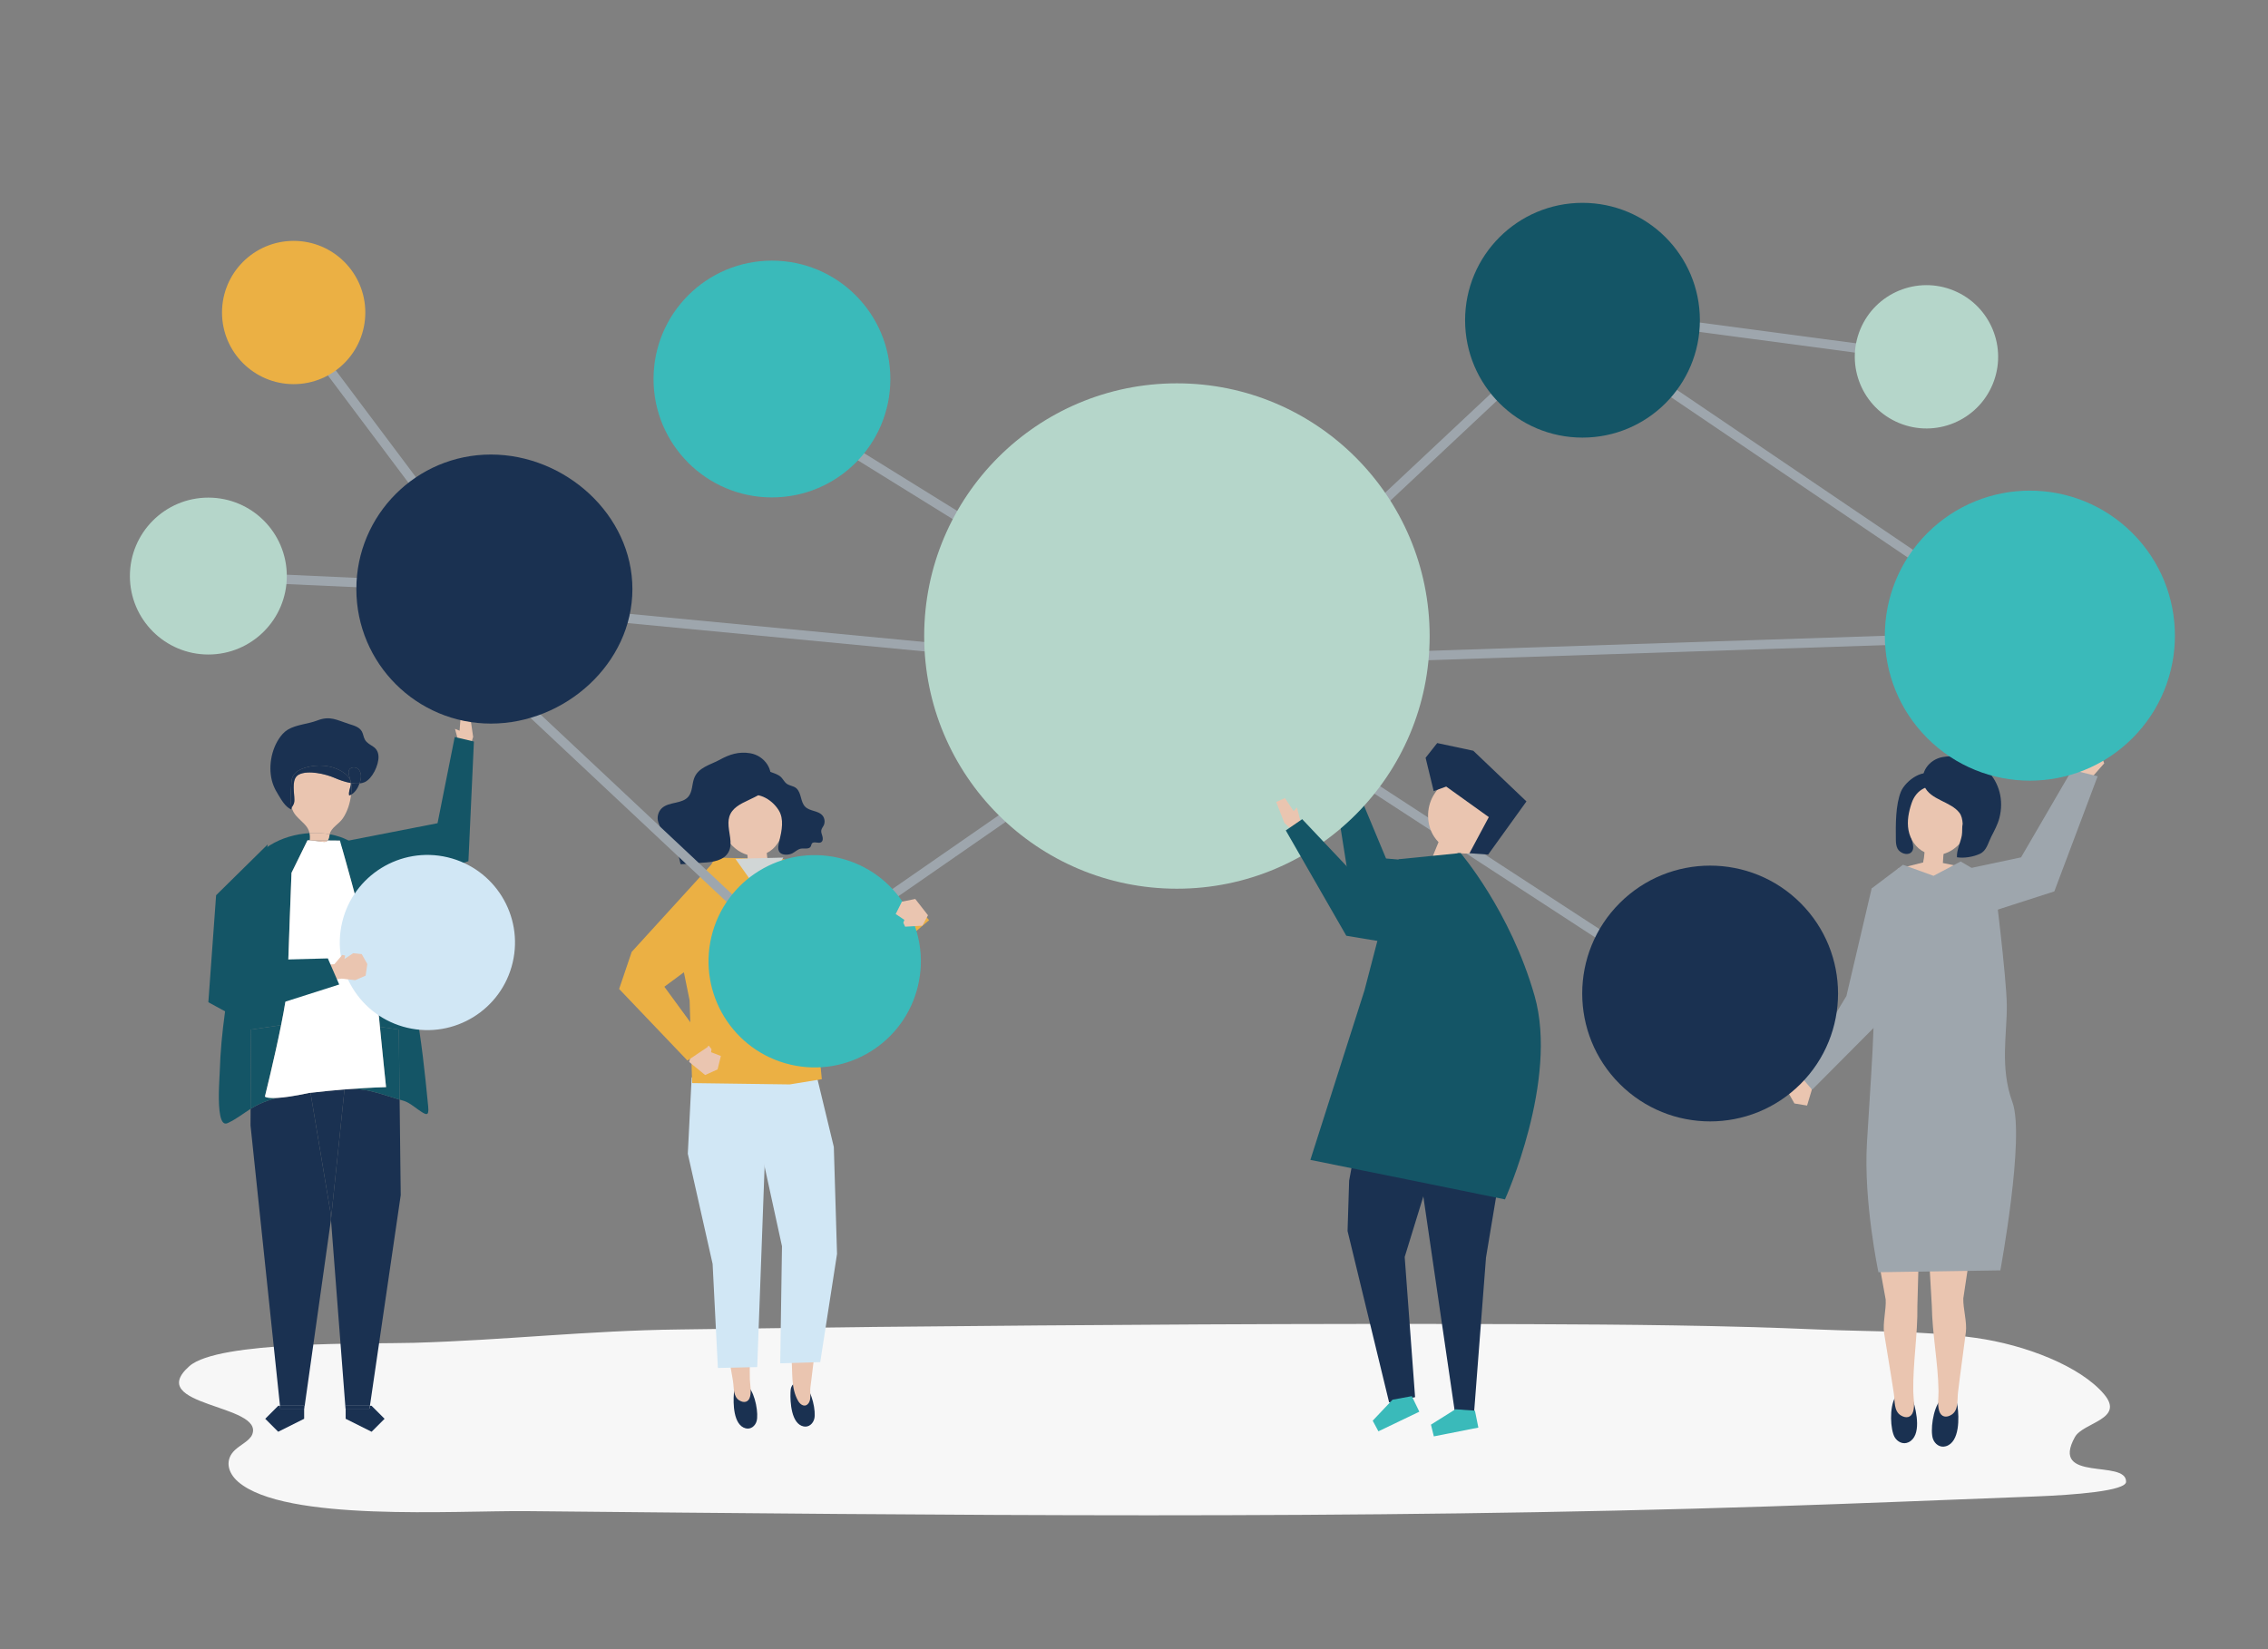 <?xml version="1.0" encoding="utf-8"?>
<!-- Generator: Adobe Illustrator 27.5.0, SVG Export Plug-In . SVG Version: 6.00 Build 0)  -->
<svg version="1.1" xmlns="http://www.w3.org/2000/svg" xmlns:xlink="http://www.w3.org/1999/xlink" x="0px" y="0px"
	 viewBox="0 0 1100 800" style="enable-background:new 0 0 1100 800;" xml:space="preserve">
<rect x="0" y="0" width="1100" height="800" fill="#808080" stroke="none"/>
<g id="background">
	<rect style="fill:transparent;" width="1100" height="800"/>
</g>
<g id="shadow">
	<g id="XMLID_307_">
		<path style="fill:#F7F7F7;" d="M329.475,644.914c-44.337,0.532-84.872,5.218-128.69,6.475
			c-22.156,0.636-94.877-1.107-108.923,11.31c-22.161,19.591,36.444,18.388,30.446,33.203c-1.189,2.937-5.661,4.956-8.387,7.516
			c-4.892,4.594-3.636,10.853,1.528,15.343c22.617,19.662,105.315,13.944,140.059,14.277c201.009,1.927,402.56,4.216,602.455-2.281
			c43.11-1.401,85.97-3.17,128.895-4.82c19.644-0.754,44.231-2.72,44.309-7.128c0.197-11.157-37.177,0.554-24.813-21.711
			c3.973-7.155,24.495-8.574,14.086-20.832c-11.443-13.476-37.874-23.884-62.298-27.291c-24.95-3.479-50.616-2.934-75.988-4.038
			c-46.576-2.028-93.362-2.415-140.085-2.596c-105.99-0.412-211.983,0.276-317.95,1.344
			C392.583,644.003,361.027,644.536,329.475,644.914z"/>
	</g>
</g>
<g id="object">
	<g>
		<g id="XMLID_1781_">
			<g id="XMLID_1782_">
				
					<rect x="168.15" y="213.161" transform="matrix(0.045 -0.999 0.999 0.045 -119.626 440.007)" style="fill:#9EA6AD;" width="4.532" height="138.87"/>
			</g>
		</g>
		<g id="XMLID_1779_">
			<g id="XMLID_1780_">
				
					<rect x="187.154" y="134.795" transform="matrix(0.8 -0.6 0.6 0.8 -93.35 157.528)" style="fill:#9EA6AD;" width="4.532" height="167.754"/>
			</g>
		</g>
		<g id="XMLID_1776_">
			<g id="XMLID_1778_">
				<polygon style="fill:#EAC5B0;" points="646.972,377.86 647.581,367.375 652.073,367.15 653.245,374.319 655.384,373.23 
					653.77,382.209 649.092,383.072 				"/>
			</g>
			<g id="XMLID_1777_">
				<polygon style="fill:#145566;" points="705.516,419.367 672.244,416.448 655.854,377.161 646.801,380.121 655.384,434.462 
					707.357,443.91 				"/>
			</g>
		</g>
		<g id="XMLID_1773_">
			<g id="XMLID_1775_">
				<polygon style="fill:#EAC5B0;" points="229.482,357.458 227.96,347.029 223.45,347.195 222.902,354.465 220.67,353.562 
					223.066,362.398 227.818,362.853 				"/>
			</g>
			<g id="XMLID_1774_">
				<polygon style="fill:#145566;" points="164.307,408.685 212.211,399.334 220.542,357.533 229.851,359.703 227.19,417.763 
					179.389,433.723 				"/>
			</g>
		</g>
		<g id="XMLID_1752_">
			<g id="XMLID_1754_">
				<g id="XMLID_1770_">
					<g id="XMLID_1772_">
						<path style="fill:#1A3151;" d="M363.032,672.72c-1.025-1.129-2.223-1.745-3.575-1.533c-1.299,0.204-2.467,1.085-3.003,2.262
							c-0.365,0.803-0.442,1.698-0.515,2.574c-0.375,4.533-0.341,15.296,5.697,16.845c2.538,0.651,4.637-1.152,5.314-3.431
							C367.972,686.005,366.461,676.495,363.032,672.72z"/>
					</g>
					<g id="XMLID_1771_">
						<path style="fill:#EAC5B0;" d="M365.18,604.335l-0.316,27.649c0.367,12.281-1.55,24.631-1.182,36.913
							c0.085,2.824,0.82,5.803,0.109,8.602c-0.696,2.738-2.921,3.222-5.205,1.836c-3.06-1.858-2.567-6.196-3.076-9.361
							c-1.4-8.697-3.042-17.353-4.504-26.04c-0.717-4.259,0.761-10.227,0.439-14.536c0-0.003-4.467-23.172-4.467-23.172
							L365.18,604.335z"/>
					</g>
				</g>
				<g id="XMLID_1769_">
					<polygon style="fill:#D1E7F5;" points="333.589,559.66 345.623,613.115 348.179,663.596 367.26,663.167 372.449,521.965 
						335.459,522.637 					"/>
				</g>
				<g id="XMLID_1764_">
					<g id="XMLID_1766_">
						<g id="XMLID_1768_">
							<path style="fill:#1A3151;" d="M390.325,671.715c-1.07-1.069-2.29-1.615-3.628-1.323c-1.286,0.281-2.412,1.231-2.896,2.441
								c-0.33,0.825-0.368,1.726-0.403,2.607c-0.18,4.559,0.314,15.328,6.399,16.522c2.557,0.502,4.572-1.427,5.15-3.747
								C395.817,684.719,393.904,675.291,390.325,671.715z"/>
						</g>
						<g id="XMLID_1767_">
							<path style="fill:#EAC5B0;" d="M380.267,608.217l1.619,27.604c0.132,7.672,1.155,15.283,1.949,22.903
								c0.738,7.078-0.41,14.45,3.288,20.887c1.16,2.019,3.505,3.362,5.143,0.91c1.263-1.89,0.513-5.043,0.755-7.187
								c0.988-8.752,2.221-17.476,3.272-26.221c0.515-4.287-1.242-10.18-1.124-14.5c0-0.003,3.37-23.354,3.37-23.354
								L380.267,608.217z"/>
						</g>
					</g>
					<g id="XMLID_1765_">
						<polygon style="fill:#D1E7F5;" points="404.414,556.391 405.967,608.281 397.824,660.755 378.414,661.335 379.271,604.546 
							369,557.451 365.552,526.624 396.35,522.991 						"/>
					</g>
				</g>
				<g id="XMLID_1763_">
					<polygon style="fill:#EBB044;" points="380.051,416.796 346.871,416.004 327.633,451.782 334.471,485.294 335.688,525.398 
						383.018,526.043 398.591,523.515 394.456,480.665 396.827,423.425 					"/>
				</g>
				<g id="XMLID_1762_">
					<polygon style="fill:#EAC5B0;" points="335.754,509.603 334.23,515.143 342,521.487 348.037,518.764 349.631,512.258 
						344.894,510.42 345.093,508.941 343.8,507.283 					"/>
				</g>
				<g id="XMLID_1761_">
					<polygon style="fill:#EBB044;" points="346.909,417.276 306.379,461.749 300.287,479.745 333.418,514.484 343.466,507.724 
						322.221,478.664 342.494,463.637 					"/>
				</g>
				<g id="XMLID_1760_">
					<polygon style="fill:#EBB044;" points="378.796,438.475 396.079,473.026 414.713,476.729 450.639,446.369 442.63,437.284 
						410.793,455.122 393.913,423.425 					"/>
				</g>
				<g id="XMLID_1755_">
					<g id="XMLID_1759_">
						<path style="fill:#EAC5B0;" d="M377.973,388.997c-5.002-14.543-24.2-9.093-28.158,3.856
							c-2.582,8.447,3.942,19.408,12.694,21.834c0.038,0.332,0.068,0.643,0.069,0.906c0.006,1.356,0.173,2.693,0.374,4.047
							c0.075,0.505,7.734-0.967,8.589-1.135c0.299-0.059,0.632-0.14,0.793-0.391c0.309-0.481-0.193-1.897-0.25-2.432
							c-0.066-0.631-0.132-1.262-0.199-1.893c4.317-2.107,7.041-6.595,7.802-11.164
							C380.451,398.036,379.476,393.367,377.973,388.997z"/>
					</g>
					<g id="XMLID_1756_">
						<g id="XMLID_1758_">
							<path style="fill:#1A3151;" d="M365.448,375.856c-1.029,1.045-1.434,2.503-1.731,3.903c-0.177,0.836-0.33,1.701-0.151,2.529
								c0.713,3.301,3.987,3.129,6.52,4.193c3.123,1.312,5.816,3.728,7.564,6.51c2.738,4.357,1.506,9.963,0.396,14.769
								c-0.391,1.693-1.179,4.211,0.135,5.722c1.335,1.535,4.42,1.298,6.018,0.508c1.461-0.722,2.66-2.056,4.264-2.325
								c1.698-0.284,3.992,0.462,4.781-1.095c0.22-0.433,0.24-0.963,0.518-1.36c0.938-1.341,3.271,0.229,4.593-0.716
								c0.813-0.582,0.807-1.821,0.532-2.802c-0.275-0.981-0.738-1.975-0.546-2.972c0.165-0.857,0.783-1.535,1.165-2.315
								c0.755-1.541,0.494-3.547-0.63-4.848c-2.09-2.419-6.135-1.96-8.375-4.235c-1.167-1.185-1.619-2.895-2.054-4.513
								c-0.435-1.618-0.957-3.324-2.204-4.42c-1.541-1.354-3.765-1.124-5.285-2.731c-0.893-0.944-1.489-2.173-2.491-2.994
								c-1.321-1.083-3.904-1.915-5.548-2.467C370.311,373.32,367.396,373.878,365.448,375.856z"/>
						</g>
						<g id="XMLID_1757_">
							<path style="fill:#1A3151;" d="M353.304,399.063c-0.089,4.787,2.288,9.961,0.083,14.174c-2.225,4.252-7.772,5.018-12.5,5.24
								c-0.778,0.036-10.755,0.898-10.797,0.709c-0.747-3.334-1.52-6.734-3.262-9.662c-1.742-2.928-4.656-5.353-7.993-5.561
								c0.963-0.167,1.448-1.345,1.337-2.339c-0.111-0.994-0.626-1.89-0.923-2.844c-0.731-2.346-0.02-5.083,1.749-6.732
								c3.529-3.29,9.929-1.923,12.954-5.702c1.876-2.343,1.653-5.741,2.636-8.601c1.901-5.531,7.956-6.688,12.482-9.186
								c4.777-2.637,9.276-4.081,14.79-3.163c6.836,1.139,11.917,8.098,9.28,14.647c-3.381,8.4-16.899,7.675-19.43,16.203
								C353.439,397.163,353.322,398.105,353.304,399.063z"/>
						</g>
					</g>
				</g>
			</g>
			<g id="XMLID_1753_">
				<polygon style="fill:#D1D6D6;" points="356.686,416.607 366.979,431.155 371.818,430.759 379.883,416.004 				"/>
			</g>
		</g>
		<g id="XMLID_1750_">
			<g id="XMLID_1751_">
				
					<rect x="848.514" y="78.055" transform="matrix(0.132 -0.991 0.991 0.132 577.764 983.968)" style="fill:#9EA6AD;" width="4.532" height="167.988"/>
			</g>
		</g>
		<g id="XMLID_1748_">
			<g id="XMLID_1749_">
				
					<rect x="296.833" y="264.361" transform="matrix(0.684 -0.729 0.729 0.684 -185.705 339.484)" style="fill:#9EA6AD;" width="4.532" height="239.572"/>
			</g>
		</g>
		<g id="XMLID_1746_">
			<g id="XMLID_1747_">
				
					<rect x="874.559" y="104.891" transform="matrix(0.561 -0.828 0.828 0.561 190.085 828.889)" style="fill:#9EA6AD;" width="4.532" height="260.543"/>
			</g>
		</g>
		<g id="XMLID_1725_">
			<g id="XMLID_1745_">
				<path style="fill:#145566;" d="M136.332,497.298c1.669-8.302,2.973-15.964,3.092-20.12c0.359-12.498,1.959-53.776,1.959-53.776
					l7.758-15.789l1.432,0.014c-0.103-0.012-0.206-0.024-0.309-0.036c0.145-1.348,0.083-2.466-0.124-3.444
					c-13.526,0.813-27.391,7.906-31.272,21.076c-0.32,1.085-0.569,2.194-0.659,3.321c-0.541,6.766,1.526,11.764-0.426,18.56
					c-1.696,5.905-3.234,11.897-4.362,17.939c-1.633,8.746-3.142,17.45-4.33,26.132c-1.316,9.615-2.243,19.202-2.512,28.733
					c-0.03,1.054-0.242,4-0.361,7.52c-0.249,7.373-0.089,17.235,3.015,17.604c0.581,0.069,1.142-0.188,1.653-0.437
					c3.994-1.94,7.14-4.473,10.661-6.687l0.189-38.461L136.332,497.298z"/>
			</g>
			<g id="XMLID_1744_">
				<path style="fill:#145566;" d="M207.683,536.827c-0.794-8.185-1.618-16.367-2.625-24.529
					c-2.008-16.279-4.742-32.519-9.368-48.278c-1.767-6.02-3.806-11.956-5.843-17.891c-2.481-7.226-4.963-14.452-7.445-21.679
					c-3.084-8.981-8.289-15.308-17.403-18.45c-1.628-0.561-3.341-0.994-5.107-1.311c-0.043,0.186-0.082,0.374-0.107,0.572
					c-0.106,0.862-0.352,1.819-0.898,2.445l5.982,0.057c0,0,16.878,58.982,17.498,69.147c0.236,3.864,1.02,12.3,1.892,21.186
					l9.165,1.35l0.393,33.991c0.513,0.147,1.023,0.29,1.53,0.425c2.908,0.772,5.274,2.891,7.69,4.553
					C206.605,540.871,208.17,541.843,207.683,536.827z"/>
			</g>
			<g id="XMLID_1743_">
				<path style="fill:#1A3151;" d="M169.113,528.33c-0.663,0.05-1.34,0.102-2.027,0.156l-6.566,63.091l7.059,91.759h0.067v-1.385
					h11.774l14.934-102.18l-0.536-46.333c-7.138-2.053-14.871-5.221-22.327-5.155C170.699,528.29,169.906,528.311,169.113,528.33z"
					/>
			</g>
			<g id="XMLID_1742_">
				<path style="fill:#145566;" d="M184.259,498.098c1.381,14.063,2.982,29.257,2.982,29.257s-7.41,0.175-18.129,0.974
					c0.793-0.018,1.586-0.039,2.378-0.046c7.456-0.066,15.189,3.102,22.327,5.155l-0.393-33.991L184.259,498.098z"/>
			</g>
			<g id="XMLID_1741_">
				<polygon style="fill:#1A3151;" points="167.645,683.336 167.645,688.244 180.231,694.537 186.524,688.244 180.231,681.951 
					179.419,681.951 179.217,683.336 				"/>
			</g>
			<g id="XMLID_1740_">
				<polygon style="fill:#1A3151;" points="167.645,683.336 179.217,683.336 179.419,681.951 167.645,681.951 				"/>
			</g>
			<g id="XMLID_1739_">
				<path style="fill:#1A3151;" d="M150.616,530.108c-0.288,0.035-0.574,0.068-0.863,0.103c-7.496,1.604-12.363,2.231-15.523,2.396
					c-3.04,0.797-6.003,1.804-8.777,3.125c-1.384,0.659-2.668,1.399-3.906,2.177l-0.039,8.009l14.291,136.034h11.717v1.385h0.067
					l12.883-91.245l0.053-0.514l-0.292-3.801L150.616,530.108z"/>
			</g>
			<g id="XMLID_1738_">
				<path style="fill:#145566;" d="M134.23,532.607c-5.111,0.266-5.747-0.68-5.747-0.68s4.611-18.519,7.848-34.628l-14.595,2.149
					l-0.189,38.461c1.238-0.778,2.522-1.517,3.906-2.177C128.227,534.411,131.19,533.404,134.23,532.607z"/>
			</g>
			<g id="XMLID_1737_">
				<path style="fill:#1A3151;" d="M150.616,530.108l9.611,57.668l0.292,3.801l6.566-63.091
					C162.089,528.881,156.476,529.408,150.616,530.108z"/>
			</g>
			<g id="XMLID_1736_">
				<polygon style="fill:#1A3151;" points="135.798,681.951 134.929,681.951 128.636,688.244 134.929,694.537 147.515,688.244 
					147.515,683.336 135.944,683.336 				"/>
			</g>
			<g id="XMLID_1735_">
				<polygon style="fill:#1A3151;" points="135.798,681.951 135.944,683.336 147.515,683.336 147.515,681.951 				"/>
			</g>
			<g>
				<path style="fill:#FFFFFF;" d="M184.259,498.098c-0.872-8.887-1.657-17.322-1.892-21.186
					c-0.62-10.166-17.498-69.147-17.498-69.147l-5.982-0.057c-0.066,0.075-0.134,0.148-0.208,0.213
					c-0.185,0.16-0.398,0.287-0.643,0.367c-0.489,0.161-1.019,0.102-1.53,0.042c-1.978-0.234-3.955-0.468-5.933-0.702l-1.432-0.014
					l-7.758,15.789c0,0-1.6,41.278-1.959,53.776c-0.12,4.156-1.424,11.818-3.092,20.12c-3.238,16.109-7.848,34.628-7.848,34.628
					s0.636,0.947,5.747,0.68c3.16-0.165,8.027-0.792,15.523-2.396c0.289-0.035,0.575-0.068,0.863-0.103
					c5.86-0.7,11.474-1.227,16.47-1.622c0.688-0.054,1.364-0.106,2.027-0.156c10.719-0.799,18.129-0.974,18.129-0.974
					S185.64,512.161,184.259,498.098z"/>
			</g>
			<g id="XMLID_1734_">
				<path style="fill:#EAC5B0;" d="M159.891,404.69c0.773-3.328,4.45-4.827,6.431-7.779c2.245-3.346,3.42-7.245,3.928-11.215
					c0.009-0.067,0.017-0.135,0.025-0.203c-0.29,0.159-0.594,0.294-0.912,0.402c-0.389-1.592,0.358-3.212,0.712-4.814
					c0.089-0.405,0.106-0.822,0.081-1.245c-2.843-0.491-5.712-1.547-7.801-2.459c-4.349-1.898-12.819-3.921-17.334-1.679
					c-3.571,1.773-2.474,7.427-2.295,11.003c0.046,0.919,0.117,1.855-0.095,2.749c-0.218,0.92-0.791,1.542-1.148,2.316
					c0.398,1.393,1.05,2.716,2.112,3.915c2.862,3.231,5.773,4.819,6.544,8.466C153.463,403.947,156.763,404.129,159.891,404.69z"/>
			</g>
			<g id="XMLID_1733_">
				<path style="fill:#EAC5B0;" d="M150.264,407.591c0.103,0.012,0.206,0.024,0.309,0.036l8.315,0.079
					c0.545-0.626,0.792-1.582,0.898-2.445c0.024-0.198,0.063-0.386,0.107-0.572c-3.129-0.562-6.429-0.743-9.751-0.543
					C150.347,405.125,150.409,406.243,150.264,407.591z"/>
			</g>
			<g id="XMLID_1732_">
				<path style="fill:#EAC5B0;" d="M156.505,408.33c0.511,0.061,1.041,0.119,1.53-0.042c0.246-0.081,0.459-0.207,0.643-0.368
					c0.075-0.065,0.143-0.138,0.208-0.213l-8.315-0.079C152.55,407.862,154.528,408.096,156.505,408.33z"/>
			</g>
			<g id="XMLID_1731_">
				<path style="fill:#1A3151;" d="M170.335,379.868c0.378,1.804,0.177,3.757-0.059,5.624c1.957-1.07,3.298-3.221,4.099-5.443
					C173.101,380.184,171.724,380.097,170.335,379.868z"/>
			</g>
			<g id="XMLID_1730_">
				<path style="fill:#1A3151;" d="M170.335,379.868c-0.06-0.01-0.119-0.022-0.179-0.032c0.025,0.423,0.009,0.84-0.081,1.245
					c-0.354,1.601-1.1,3.221-0.712,4.814c0.318-0.108,0.622-0.243,0.912-0.402C170.512,383.626,170.713,381.673,170.335,379.868z"/>
			</g>
			<g id="XMLID_1729_">
				<path style="fill:#1A3151;" d="M141.256,380.842c0.059-1.416,0.128-2.875,0.727-4.159c1.05-2.254,3.497-3.498,5.871-4.236
					c6.06-1.883,12.991-1.419,18.327,2.016c1.42,0.914,2.746,2.063,3.515,3.566c0.12,0.234,0.221,0.474,0.312,0.716
					c-0.359-1.749-1.171-3.491-0.894-4.748c0.4-1.813,2.906-2.205,4.303-1.205c1.001,0.717,1.552,1.991,1.655,3.259
					c0.103,1.268-0.194,2.537-0.602,3.736c-0.03,0.088-0.063,0.176-0.095,0.263c0.866-0.092,1.686-0.283,2.425-0.607
					c3.809-1.67,6.906-8.327,6.777-12.425c-0.06-1.918-0.791-3.633-2.505-4.791c-1.478-0.998-3.182-1.826-4.08-3.413
					c-0.697-1.232-0.799-2.756-1.49-3.991c-1.25-2.237-3.964-2.895-6.325-3.653c-5.906-1.897-9.086-4.087-15.342-1.658
					c-4.447,1.727-10.194,1.958-14.322,4.476c-1.724,1.052-3.191,2.741-4.394,4.623c-4.17,6.52-5.171,15.688-2.455,22.489
					c0.608,1.522,1.38,2.922,2.206,4.262c1.651,2.68,3.42,5.978,6.344,7.29c0.047-0.327,0.147-0.614,0.271-0.884
					C140.503,388.333,141.109,384.458,141.256,380.842z"/>
			</g>
			<g id="XMLID_1728_">
				<path style="fill:#1A3151;" d="M142.726,386.701c-0.18-3.576-1.276-9.229,2.295-11.003c4.515-2.242,12.985-0.22,17.334,1.679
					c2.089,0.912,4.958,1.968,7.801,2.459c-0.022-0.361-0.073-0.726-0.148-1.091c-0.091-0.243-0.192-0.483-0.312-0.716
					c-0.769-1.503-2.095-2.652-3.515-3.566c-5.336-3.435-12.267-3.899-18.327-2.016c-2.375,0.738-4.821,1.983-5.871,4.236
					c-0.599,1.285-0.668,2.743-0.727,4.159c-0.147,3.616-0.753,7.492,0.227,10.924c0.357-0.775,0.929-1.396,1.148-2.316
					C142.843,388.556,142.772,387.62,142.726,386.701z"/>
			</g>
			<g id="XMLID_1727_">
				<path style="fill:#1A3151;" d="M175.072,376.05c-0.103-1.268-0.653-2.542-1.655-3.259c-1.397-1-3.903-0.607-4.303,1.205
					c-0.277,1.257,0.534,2.999,0.894,4.748c0.137,0.367,0.247,0.742,0.327,1.124c1.389,0.228,2.766,0.316,4.04,0.181
					c0.032-0.088,0.065-0.175,0.095-0.263C174.878,378.588,175.174,377.319,175.072,376.05z"/>
			</g>
			<g id="XMLID_1726_">
				<path style="fill:#1A3151;" d="M170.008,378.745c0.075,0.365,0.126,0.73,0.148,1.091c0.06,0.01,0.119,0.023,0.179,0.032
					C170.255,379.486,170.145,379.111,170.008,378.745z"/>
			</g>
		</g>
		<g id="XMLID_1704_">
			<g id="XMLID_1724_">
				<polygon style="fill:#EAC5B0;" points="920.355,421.473 936.396,417.458 951.573,420.495 937.784,431.107 				"/>
			</g>
			<g id="XMLID_1718_">
				<g id="XMLID_1720_">
					<g id="XMLID_1723_">
						<path style="fill:#1A3151;" d="M927.505,393.48c-2.625,4.202-1.336,9.576-0.178,14.183c0.473,1.882,1.285,4.549-0.534,5.954
							c-2.036,1.573-5.39,0.071-6.446-1.918c-0.746-1.404-0.823-3.014-0.841-4.565c-0.081-6.952-0.184-16.687,2.469-23.132
							c2.127-5.168,11.613-12.544,17.257-7.055c1.025,0.997,1.443,2.394,1.754,3.736c0.186,0.801,0.348,1.631,0.184,2.427
							c-0.653,3.174-3.868,3.031-6.337,4.069C931.789,388.459,929.181,390.797,927.505,393.48z"/>
					</g>
					<g id="XMLID_1722_">
						<path style="fill:#EAC5B0;" d="M933.518,413.442c-4.301-1.982-7.059-6.295-7.874-10.697
							c-0.815-4.402,0.074-8.891,1.487-13.097c4.701-13.996,23.615-8.891,27.683,3.514
							C958.36,403.974,946.023,419.205,933.518,413.442z"/>
					</g>
					<g id="XMLID_1721_">
						<path style="fill:#1A3151;" d="M951.909,399.553c-0.384,1.753-0.087,3.834-0.4,5.661c-0.576,3.363-2.617,7.319-2.366,10.637
							c3.415,0.584,8.042-0.208,11.175-1.69c3.201-1.513,3.831-5.065,5.45-8.27c1.498-2.964,3.141-5.9,3.96-9.119
							c4.482-17.623-9.811-32.539-27.496-29.529c-6.691,1.139-11.577,7.855-8.897,14.125c2.883,6.744,12.866,7.362,17.081,13.02
							C951.35,395.644,951.786,397.507,951.909,399.553z"/>
					</g>
				</g>
				<g id="XMLID_1719_">
					<path style="fill:#EAC5B0;" d="M933.539,412.246c-0.137,1.323-0.274,2.647-0.412,3.97c-0.063,0.607-0.579,2.228-0.281,2.761
						c0.155,0.278,0.483,0.357,0.776,0.413c0.84,0.159,8.373,1.54,8.454,0.966c0.218-1.541,0.401-3.06,0.427-4.594
						c0.02-1.239,0.524-3.412,0.202-4.468c-1.517,0.579-2.964,0.763-4.549,0.755c-1.53-0.007-3.059-0.044-4.586-0.111
						C933.56,412.041,933.549,412.143,933.539,412.246z"/>
				</g>
			</g>
			<g id="XMLID_1715_">
				<g id="XMLID_1717_">
					<polygon style="fill:#EAC5B0;" points="877.802,523.555 872.566,522.539 867.323,529.995 870.314,535.285 876.449,536.302 
						878.709,528.759 					"/>
				</g>
				<g id="XMLID_1716_">
					<polygon style="fill:#9EA6AD;" points="927.14,429.888 907.772,430.969 895.532,483.157 872.525,521.245 878.911,528.611 
						909.339,498.017 					"/>
				</g>
			</g>
			<g id="XMLID_1712_">
				<g id="XMLID_1714_">
					<path style="fill:#1A3151;" d="M919.185,677.819c0.875-1.478,2.068-2.433,3.639-2.514c1.509-0.078,3.037,0.616,3.928,1.784
						c0.607,0.796,0.914,1.761,1.21,2.705c1.533,4.888,4.135,16.709-2.267,19.816c-2.691,1.305-5.491-0.185-6.811-2.528
						C916.895,693.551,916.26,682.761,919.185,677.819z"/>
				</g>
				<g id="XMLID_1713_">
					<path style="fill:#EAC5B0;" d="M930.789,602.511l-0.843,31.035c0.209,13.793-2.208,27.626-1.999,41.42
						c0.048,3.172,0.842,6.528-0.024,9.659c-0.847,3.063-3.411,3.57-6.011,1.977c-3.483-2.135-2.841-6.997-3.372-10.558
						c-1.457-9.786-3.194-19.531-4.723-29.306c-0.75-4.792,1.051-11.469,0.757-16.312c0-0.003-4.729-26.086-4.729-26.086
						L930.789,602.511z"/>
				</g>
			</g>
			<g id="XMLID_1709_">
				<g id="XMLID_1711_">
					<path style="fill:#1A3151;" d="M941.144,679.034c1.119-1.319,2.461-2.071,4.024-1.901c1.501,0.163,2.887,1.091,3.563,2.384
						c0.46,0.882,0.595,1.882,0.723,2.861c0.663,5.065,1.177,17.138-5.674,19.184c-2.879,0.859-5.381-1.056-6.276-3.577
						C936.156,694.186,937.403,683.443,941.144,679.034z"/>
				</g>
				<g id="XMLID_1710_">
					<path style="fill:#EAC5B0;" d="M935.166,602.444l1.783,30.995c0.209,13.793,3.044,27.547,3.254,41.341
						c0.048,3.172-0.643,6.55,0.317,9.654c0.939,3.036,3.518,3.465,6.068,1.793c3.417-2.24,2.628-7.08,3.05-10.656
						c1.16-9.826,2.6-19.618,3.832-29.436c0.604-4.813-1.398-11.431-1.251-16.282c0-0.003,3.937-26.217,3.937-26.217
						L935.166,602.444z"/>
				</g>
			</g>
			<g id="XMLID_1708_">
				<path style="fill:#9EA6AD;" d="M950.933,417.9l-13.15,6.954l-14.818-5.351l-15.194,11.466c0,0,1.573,47.793,0.993,65.485
					c-0.58,17.692-1.742,32.068-3.28,57.953c-1.692,28.481,5.572,62.737,5.572,62.737l59.128-0.896c0,0,12.037-64.823,5.845-81.626
					c-6.192-16.804-2.508-33.53-2.717-47.281c-0.208-13.751-5.99-59.844-5.99-59.844L950.933,417.9z"/>
			</g>
			<g id="XMLID_1705_">
				<g id="XMLID_1707_">
					<polygon style="fill:#EAC5B0;" points="1006.711,376.89 1012.923,378.971 1020.562,370.287 1017.801,363.114 1010.495,360.898 
						1006.478,370.142 					"/>
				</g>
				<g id="XMLID_1706_">
					<polygon style="fill:#9EA6AD;" points="954.563,445.875 996.367,432.411 1017.378,376.568 1004.928,373.471 980.229,415.902 
						954.719,421.304 					"/>
				</g>
			</g>
		</g>
		<g id="XMLID_1702_">
			<g id="XMLID_1703_">
				
					<rect x="364.707" y="394.244" transform="matrix(0.822 -0.57 0.57 0.822 -139.155 347.981)" style="fill:#9EA6AD;" width="244.326" height="4.532"/>
			</g>
		</g>
		<g id="XMLID_1700_">
			<g id="XMLID_1701_">
				
					<rect x="480.767" y="139.599" transform="matrix(0.527 -0.85 0.85 0.527 5.556 534.517)" style="fill:#9EA6AD;" width="4.532" height="245.334"/>
			</g>
		</g>
		<g id="XMLID_1698_">
			<g id="XMLID_1699_">
				
					<rect x="391.176" y="113.823" transform="matrix(0.095 -0.996 0.996 0.095 49.125 671.064)" style="fill:#9EA6AD;" width="4.532" height="389.411"/>
			</g>
		</g>
		<g id="XMLID_1696_">
			<g id="XMLID_1697_">
				
					<rect x="546.673" y="236.672" transform="matrix(0.729 -0.684 0.684 0.729 19.351 526.775)" style="fill:#9EA6AD;" width="257.15" height="4.532"/>
			</g>
		</g>
		<g id="XMLID_1694_">
			<g id="XMLID_1695_">
				
					<rect x="703.264" y="259.68" transform="matrix(0.546 -0.838 0.838 0.546 -21.143 776.409)" style="fill:#9EA6AD;" width="4.532" height="296.049"/>
			</g>
		</g>
		<g id="XMLID_1692_">
			<g id="XMLID_1693_">
				
					<rect x="587.169" y="312.618" transform="matrix(1 -0.033 0.033 1 -9.848 25.945)" style="fill:#9EA6AD;" width="406.531" height="4.532"/>
			</g>
		</g>
		<g id="XMLID_1691_">
			<circle style="fill:#B5D6CA;" cx="570.816" cy="308.529" r="122.578"/>
		</g>
		<g id="XMLID_1690_">
			<circle style="fill:#3ABABA;" cx="374.4" cy="183.863" r="57.43"/>
		</g>
		<g id="XMLID_1689_">
			<path style="fill:#1A3151;" d="M172.836,285.749c0-36.04,29.217-65.257,65.257-65.257c36.04,0,68.629,29.217,68.629,65.257
				c0,36.04-32.589,65.257-68.629,65.257C202.053,351.006,172.836,321.789,172.836,285.749z"/>
		</g>
		<g id="XMLID_1688_">
			
				<ellipse transform="matrix(0.23 -0.973 0.973 0.23 -149.262 743.595)" style="fill:#3ABABA;" cx="395.155" cy="466.098" rx="51.497" ry="51.497"/>
		</g>
		<g id="XMLID_1687_">
			<circle style="fill:#145566;" cx="767.522" cy="155.34" r="56.939"/>
		</g>
		<g id="XMLID_1686_">
			
				<ellipse transform="matrix(0.707 -0.707 0.707 0.707 -97.785 727.741)" style="fill:#1A3151;" cx="829.568" cy="481.908" rx="62.046" ry="62.046"/>
		</g>
		<g id="XMLID_1685_">
			
				<ellipse transform="matrix(0.707 -0.707 0.707 0.707 70.412 786.54)" style="fill:#3ABABA;" cx="984.644" cy="308.276" rx="70.356" ry="70.356"/>
		</g>
		<g id="XMLID_1684_">
			
				<ellipse transform="matrix(0.383 -0.924 0.924 0.383 416.633 969.824)" style="fill:#B5D6CA;" cx="934.038" cy="173.145" rx="34.748" ry="34.748"/>
		</g>
		<g id="XMLID_1683_">
			<circle style="fill:#EBB044;" cx="142.429" cy="151.596" r="34.749"/>
		</g>
		<g id="XMLID_1682_">
			<circle style="fill:#B5D6CA;" cx="101.053" cy="279.444" r="38.053"/>
		</g>
		<g id="XMLID_1681_">
			
				<ellipse transform="matrix(0.23 -0.973 0.973 0.23 -285.106 553.843)" style="fill:#D1E7F5;" cx="207.352" cy="457.044" rx="42.494" ry="42.494"/>
		</g>
		<g id="XMLID_1678_">
			<g id="XMLID_1680_">
				<polygon style="fill:#EAC5B0;" points="155.487,468.149 162.187,467.712 166.022,463.201 167.391,463.528 167.057,465.23 
					171.312,462.396 175.438,462.828 178.163,467.63 177.335,473.273 172.28,475.474 165.766,474.732 156.62,475.727 				"/>
			</g>
			<g id="XMLID_1679_">
				<polygon style="fill:#145566;" points="159.005,464.913 122.375,465.88 129.824,409.631 104.814,434.271 101.053,486.178 
					114.522,493.514 164.515,477.572 				"/>
			</g>
		</g>
		<g id="XMLID_1670_">
			<g id="XMLID_1677_">
				<polygon style="fill:#1A3151;" points="701.442,529.135 701.442,544.25 681.289,609.747 686.327,677.764 673.731,680.283 
					653.578,597.152 654.349,572.693 663.655,522.81 				"/>
			</g>
			<g id="XMLID_1676_">
				<polygon style="fill:#1A3151;" points="685.455,547.032 705.705,685.584 714.91,685.584 720.723,610.01 733.319,534.436 				"/>
			</g>
			<g id="XMLID_1675_">
				<polygon style="fill:#3ABABA;" points="675.385,678.992 665.77,689.168 668.548,694.326 688.387,684.803 684.733,677.264 				
					"/>
			</g>
			<g id="XMLID_1674_">
				<polygon style="fill:#3ABABA;" points="705.876,683.639 694.023,691.09 695.424,696.779 717.013,692.514 715.359,684.301 				
					"/>
			</g>
			<g id="XMLID_1671_">
				<g id="XMLID_1673_">
					<path style="fill:#EAC5B0;" d="M701.562,378.351c5.623,5.948,15.78,6.146,20.591,12.793c3.128,4.322,3.049,10.525,0.704,15.456
						c-1.093,2.298-2.687,4.435-4.857,5.732c-1.408,0.842-3.005,1.3-4.61,1.538c-2.146,0.318-4.325,0.22-6.422-0.242
						c-0.356,1.905-0.54,3.842-0.547,5.78c-3.752-1.474-8.725-0.244-12.477-1.718c0.845-2.159,2.909-7.022,3.754-9.18
						c-0.794-0.81-1.518-1.69-2.141-2.647c-3.766-5.789-3.91-13.848-0.357-19.95C696.865,383.054,699.219,380.676,701.562,378.351z"
						/>
				</g>
				<g id="XMLID_1672_">
					<polygon style="fill:#1A3151;" points="701.423,381.56 722.086,396.367 712.701,413.909 721.779,414.538 740.342,388.764 
						714.554,364.175 697.062,360.455 691.429,367.591 695.353,383.748 					"/>
				</g>
			</g>
		</g>
		<g id="XMLID_1669_">
			<polygon style="fill:#EAC5B0;" points="447.366,449.049 450.079,443.984 443.907,436.077 437.417,437.395 434.421,443.387 
				438.633,446.228 438.112,447.626 439.005,449.529 			"/>
		</g>
		<g id="XMLID_1666_">
			<g id="XMLID_1668_">
				<polygon style="fill:#EAC5B0;" points="622.9,399.117 618.968,389.03 623.206,387.161 627.428,393.473 629.022,391.659 
					631.336,400.701 627.192,403.238 				"/>
			</g>
			<g id="XMLID_1667_">
				<polygon style="fill:#145566;" points="712.572,431.851 668.093,436.021 631.579,397.377 623.615,402.831 652.969,453.924 
					712.572,463.838 				"/>
			</g>
		</g>
		<g id="XMLID_1665_">
			<path style="fill:#145566;" d="M678.365,416.807l30.019-3.015c0,0,24.146,28.132,35.893,69.245
				c11.747,41.113-14.357,98.778-14.357,98.778s-81.076-16.551-94.377-19.161l26.24-82.227L678.365,416.807z"/>
		</g>
	</g>
</g>
</svg>
